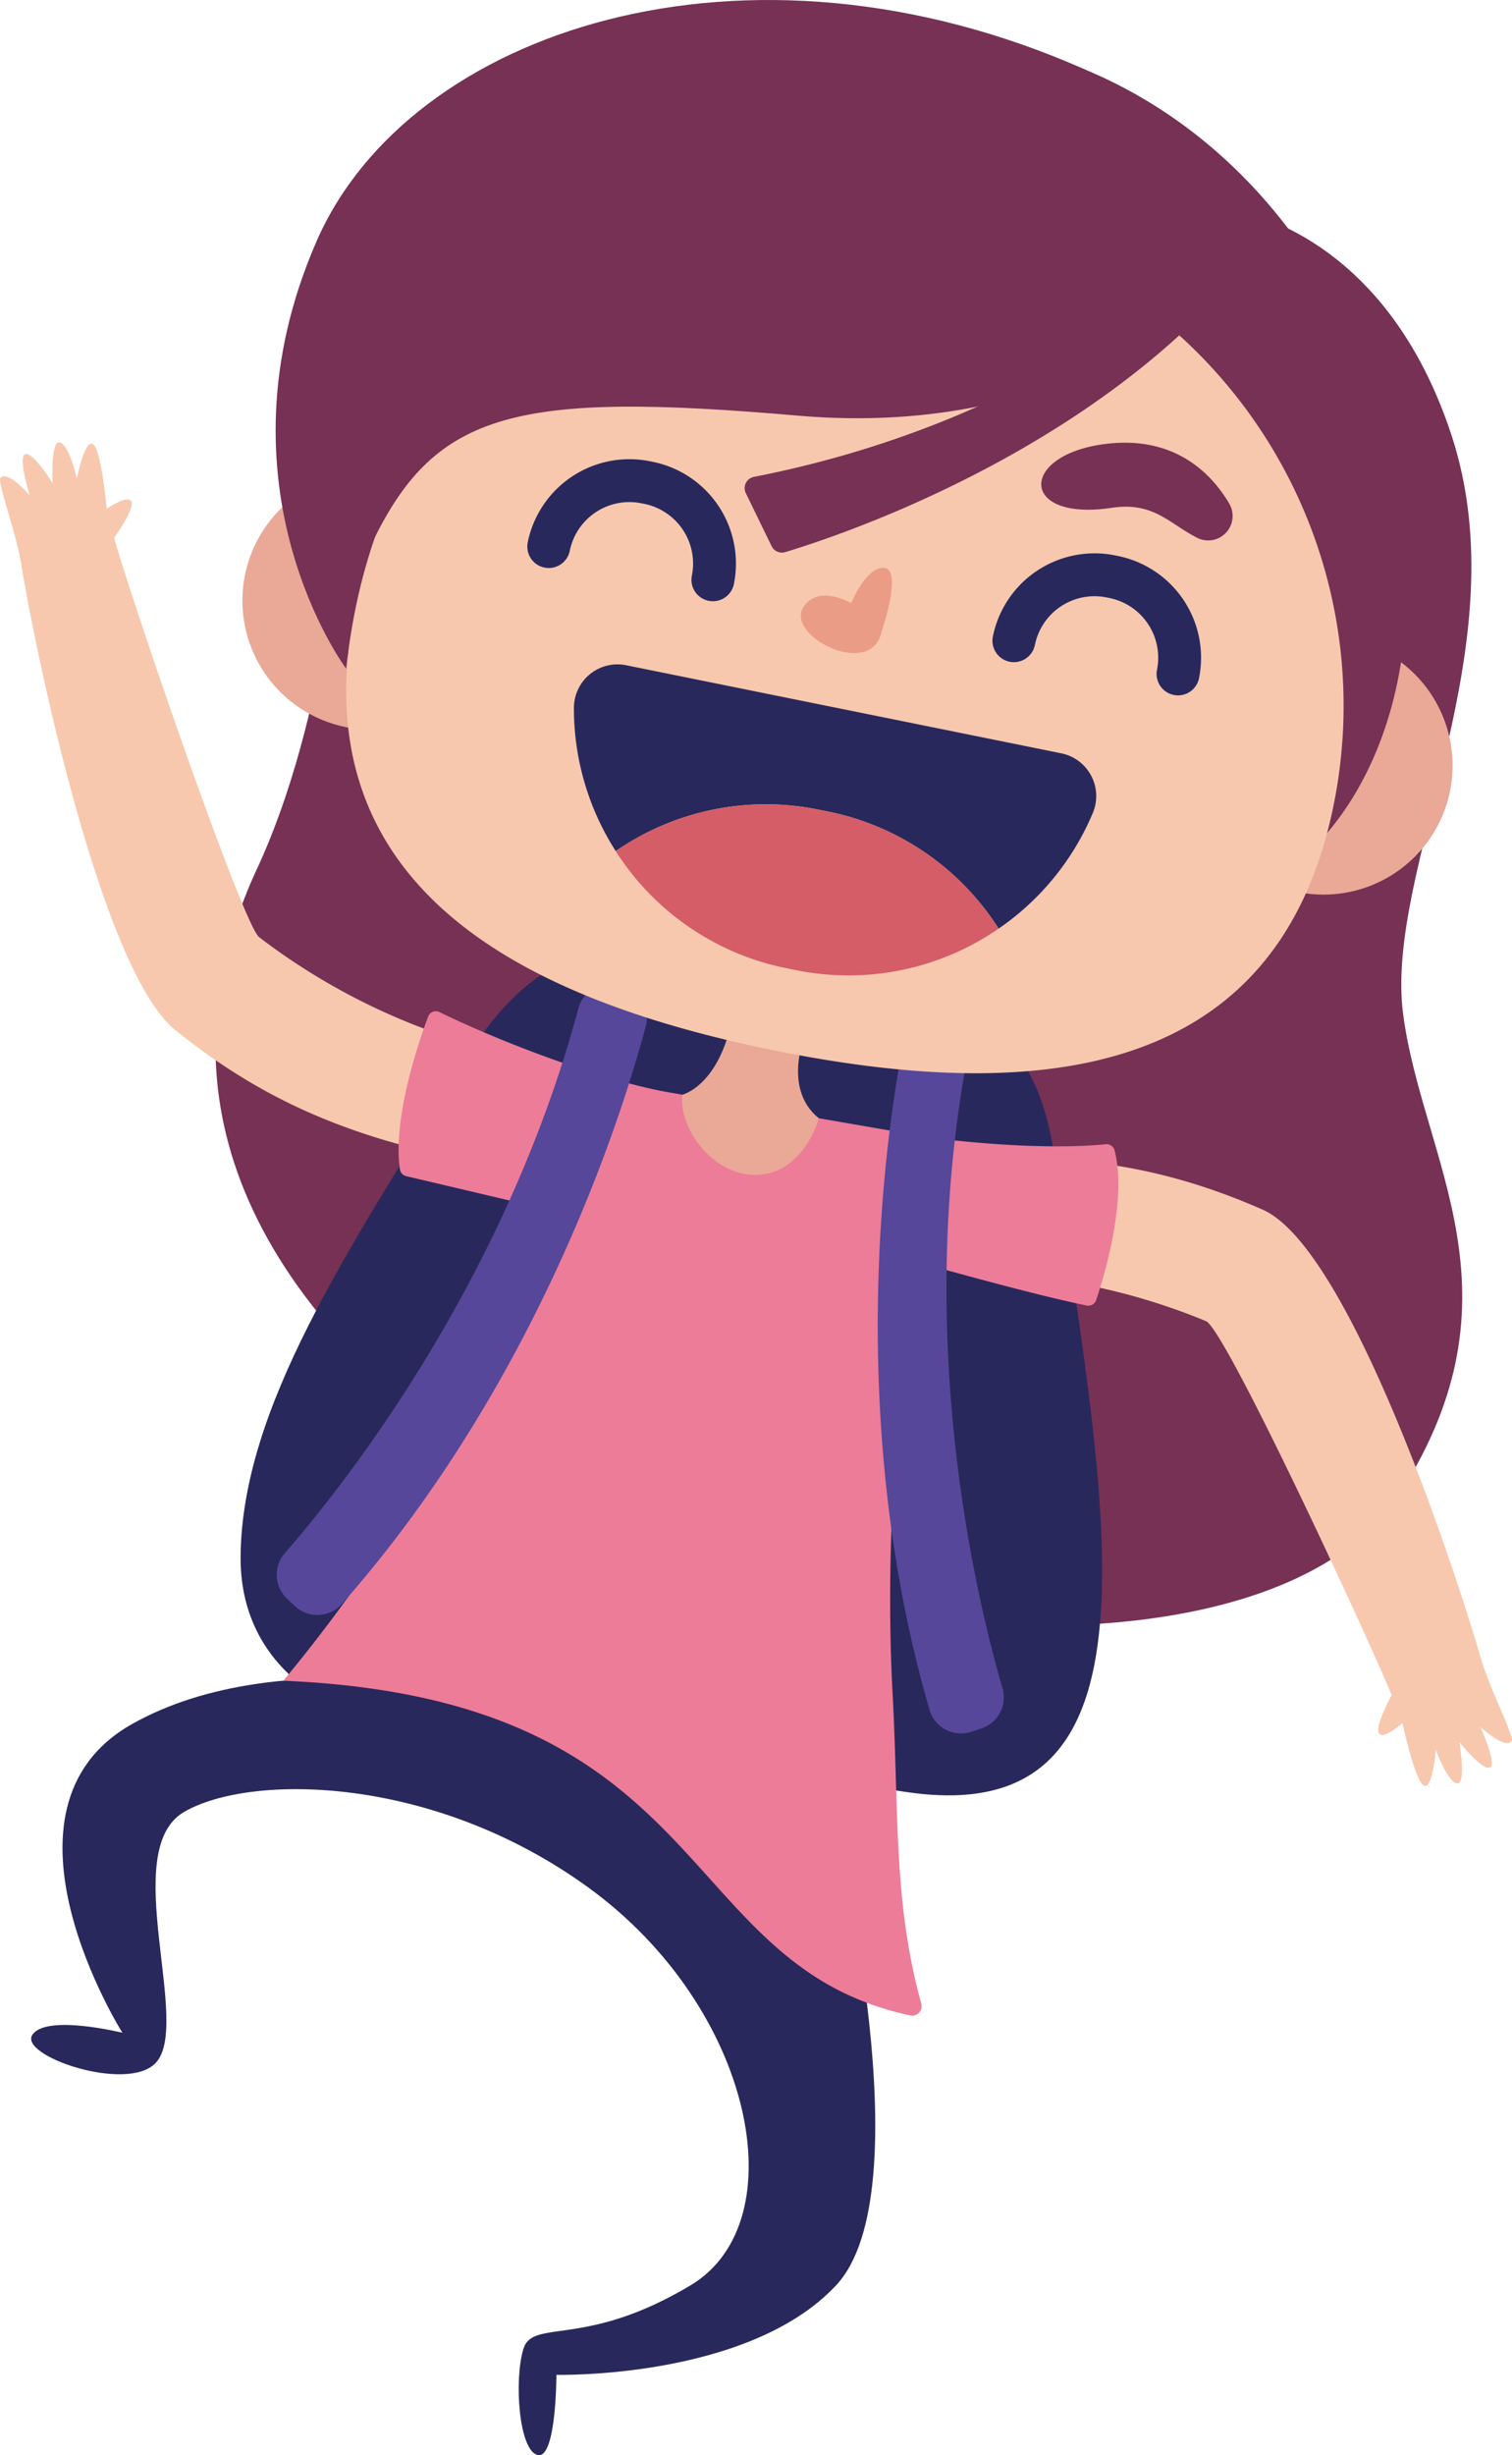 <svg xmlns="http://www.w3.org/2000/svg" width="170.275" height="276.344" viewBox="0 0 170.275 276.344">
  <g id="Group_60" data-name="Group 60" transform="translate(-190.13 -178.345)">
    <path id="Path_68" data-name="Path 68" d="M327.023,201.549s18.429,1.131,26.542,25.7c7.9,23.928-7.577,48.866-5.418,65.263s14.033,31.368-.36,53.927S272.858,364.9,241.6,341.045s-30.537-47.693-22.536-64.893,9.4-39.761,9.909-41.509C228.971,234.643,265.135,185.851,327.023,201.549Z" fill="#763154"/>
    <g id="Group_59" data-name="Group 59">
      <path id="Path_69" data-name="Path 69" d="M292.592,380.1c-15.407-2.132-30.586-5.625-48.142-6.094s-27.371-8.435-27.225-20.556c.2-16.687,11.89-34.028,24.909-55.238,12.456-20.294,21.837-9.894,37.63-8.549s26.461.768,29.123,18.9C314.777,348.688,322.119,384.182,292.592,380.1Z" fill="#28285c"/>
      <path id="Path_70" data-name="Path 70" d="M190.162,232.171c.748-1.044,3.334,1.952,3.334,1.952s-1.407-4.38-.514-4.655,3.067,3.257,3.067,3.257-.239-4.927.837-4.581,1.9,4.053,1.9,4.053.868-4.436,1.813-3.85,1.548,7.232,1.552,7.274v0s2.513-1.775,2.8-.744c.2.731-1.156,2.84-1.966,4.013,1.837,6.7,14.471,43.493,16.333,44.944A72.889,72.889,0,0,0,258.1,298.593l-.131.863a33.454,33.454,0,0,1-3.88,11.282h0c-20.663-2.578-32.6-7.106-44.208-16.448-8.494-6.839-16.011-43.87-17.412-52.751v0C191.883,238.232,189.851,232.6,190.162,232.171Z" fill="#f7c8ae"/>
      <path id="Path_71" data-name="Path 71" d="M356.97,365.251v0C354.51,356.6,342.312,318.89,332.33,314.5c-10.142-4.459-19.775-6.294-32.525-5.754l.594,12.9a71.379,71.379,0,0,1,25.546,5.4c2.176.916,18.276,35.656,20.906,42.088-.664,1.263-1.756,3.519-1.469,4.221.4.989,2.681-1.071,2.685-1.075v0c.009.041,1.409,6.568,2.415,7.034s1.338-4.04,1.338-4.04,1.266,3.582,2.376,3.795.28-4.648.28-4.648,2.583,3.245,3.436,2.864-1.07-4.559-1.07-4.559,2.928,2.663,3.545,1.537C360.645,373.8,357.95,368.461,356.97,365.251Z" fill="#f7c8ae"/>
      <path id="Path_72" data-name="Path 72" d="M247.482,369.487s-25.481-6.655-42.468,2.9-1.1,34.755-1.1,34.755-8.542-2.117-10.134.225,10.566,6.543,13.843,3.212c4.205-4.274-4.2-23.955,3.23-28.287s28.034-4.215,45.566,8.525c18.628,13.536,23.444,37.574,11.5,44.74s-17.784,3.716-18.845,7.167-.531,11.413,1.592,11.944,2.123-9.024,2.123-9.024,21.613.53,31.51-10.087,0-51.141,0-51.141Z" fill="#28285c"/>
      <path id="Path_73" data-name="Path 73" d="M251.124,314.319l-15.24-3.589a.928.928,0,0,1-.716-.755c-.849-5.735,2.115-14.364,3.18-17.212a.918.918,0,0,1,1.27-.5c8.009,3.884,19.049,7.86,25.9,9.043h0l29.746,5.136c11.057,1.327,17.33.909,19.388.69a.937.937,0,0,1,1.005.718c1.421,5.607-1.209,14.224-2.081,16.822a.927.927,0,0,1-1.065.614c-6.237-1.248-19.22-4.94-19.224-4.941-1.474,11.3-3.707,28.72-2.625,48.861.694,12.921.065,23.392,3.221,34.647a1.069,1.069,0,0,1-1.255,1.339c-26.762-5.728-21.753-35.6-70.587-37.674C238.02,348.128,244.924,332.8,251.124,314.319Z" fill="#ed7c98"/>
      <g id="Group_44" data-name="Group 44">
        <path id="Path_74" data-name="Path 74" d="M266.985,301.556s4.123-.982,5.627-8.68c1.836-9.4,8.494,1.062,8.494,1.062s-3.176,6.739,1.243,10.271c0,0-1.6,6.008-6.729,6.362S266.489,305.28,266.985,301.556Z" fill="#eaa896"/>
      </g>
      <path id="Path_75" data-name="Path 75" d="M262.847,293.889c-2.669,9.985-12.044,39.83-34.185,64.964a3.711,3.711,0,0,1-5.343.249l-.876-.834a3.689,3.689,0,0,1-.243-5.1c6.513-7.465,24.766-30.383,33.07-61.339a3.684,3.684,0,0,1,4.645-2.557l.449.139A3.686,3.686,0,0,1,262.847,293.889Z" fill="#56479a"/>
      <path id="Path_76" data-name="Path 76" d="M291.571,297.294c-1.827,10.036-6.139,41.171,3.231,73.488a3.7,3.7,0,0,0,4.721,2.481l1.123-.373a3.688,3.688,0,0,0,2.383-4.531c-2.8-9.58-9.8-38.233-4.195-69.741a3.693,3.693,0,0,0-3.249-4.327h0A3.686,3.686,0,0,0,291.571,297.294Z" fill="#56479a"/>
      <g id="Group_58" data-name="Group 58">
        <g id="Group_47" data-name="Group 47">
          <g id="Group_45" data-name="Group 45">
            <path id="Path_77" data-name="Path 77" d="M322.1,253.422a7.056,7.056,0,0,1,8.315-5.516l11.759,2.378a14.533,14.533,0,0,1-5.763,28.488l-11.759-2.379a7.057,7.057,0,0,1-5.517-8.315Z" fill="#eaa896"/>
            <path id="Path_78" data-name="Path 78" d="M217.719,243.061h0A14.531,14.531,0,0,1,234.844,231.7l11.759,2.378a7.056,7.056,0,0,1,5.517,8.315l-2.965,14.656a7.056,7.056,0,0,1-8.315,5.517l-11.759-2.379A14.533,14.533,0,0,1,217.719,243.061Z" fill="#eaa896"/>
          </g>
          <path id="Path_79" data-name="Path 79" d="M337.134,274.562s16.7-12.856,9.709-45.228c-5.042-23.357-25.855-51.639-65.764-47.053S224.52,216.508,225.886,238.6c1.1,17.8,11.248,22.573,11.248,22.573Z" fill="#763154"/>
          <g id="Group_46" data-name="Group 46">
            <path id="Path_80" data-name="Path 80" d="M230.118,246.632c-6.156,30.433,16.82,43.8,47.253,49.954s56.8,2.773,62.953-27.66a56.219,56.219,0,1,0-110.206-22.294Z" fill="#f7c8ae"/>
          </g>
        </g>
        <g id="Group_52" data-name="Group 52">
          <g id="Group_50" data-name="Group 50">
            <g id="Group_49" data-name="Group 49">
              <g id="Group_48" data-name="Group 48">
                <path id="Path_81" data-name="Path 81" d="M303.83,252.827a2.415,2.415,0,0,0,2.845-1.887,6.852,6.852,0,0,1,8.066-5.352l.335.068a6.853,6.853,0,0,1,5.352,8.066,2.413,2.413,0,1,0,4.731.957,11.686,11.686,0,0,0-9.126-13.755l-.335-.068a11.686,11.686,0,0,0-13.755,9.127A2.414,2.414,0,0,0,303.83,252.827Z" fill="#28285c"/>
              </g>
            </g>
          </g>
          <g id="Group_51" data-name="Group 51">
            <path id="Path_82" data-name="Path 82" d="M251.449,242.23a2.414,2.414,0,0,0,2.845-1.887,6.851,6.851,0,0,1,8.065-5.351l.336.067a6.854,6.854,0,0,1,5.352,8.067,2.413,2.413,0,0,0,4.731.957,11.685,11.685,0,0,0-9.126-13.755l-.336-.068a11.685,11.685,0,0,0-13.754,9.126A2.414,2.414,0,0,0,251.449,242.23Z" fill="#28285c"/>
          </g>
        </g>
        <g id="Group_57" data-name="Group 57">
          <g id="Group_55" data-name="Group 55">
            <g id="Group_54" data-name="Group 54">
              <g id="Group_53" data-name="Group 53">
                <path id="Path_83" data-name="Path 83" d="M313.2,269.843a29.78,29.78,0,0,1-10.606,13.022,29.744,29.744,0,0,0-19.216-13.177l-1.08-.218a29.741,29.741,0,0,0-22.827,4.671,29.767,29.767,0,0,1-4.71-16.12,4.908,4.908,0,0,1,5.881-4.8l49,9.913A4.909,4.909,0,0,1,313.2,269.843Z" fill="#28285c"/>
              </g>
            </g>
          </g>
          <g id="Group_56" data-name="Group 56">
            <path id="Path_84" data-name="Path 84" d="M282.294,269.47l1.08.218a29.744,29.744,0,0,1,19.216,13.177,29.742,29.742,0,0,1-22.826,4.671l-1.081-.218a29.744,29.744,0,0,1-19.216-13.177A29.741,29.741,0,0,1,282.294,269.47Z" fill="#d45d67"/>
          </g>
        </g>
      </g>
    </g>
    <path id="Path_85" data-name="Path 85" d="M327.023,210.656s-15.468,17.207-47.068,14.469-40.7-.49-47.8,14.082c0,0-2.806-19.35,10.819-30.5S301.9,184.821,327.023,210.656Z" fill="#763154"/>
    <path id="Path_86" data-name="Path 86" d="M325.029,238.917A2.752,2.752,0,0,0,328.546,235c-1.919-3.246-6.057-7.707-14.016-6.675-9.689,1.256-9.6,8.745.8,7.177C320.092,234.785,321.841,237.338,325.029,238.917Z" fill="#763154"/>
    <path id="Path_87" data-name="Path 87" d="M229.115,253.61s-15.407-20.554-3.307-48.174c10.361-23.648,48.18-36.275,86.583-19.235L288.978,201.68S234.845,200.736,229.115,253.61Z" fill="#763154"/>
    <path id="Path_88" data-name="Path 88" d="M327.212,206.619c-4.152,4.01-21.756,19.45-52.17,25.4a1.29,1.29,0,0,0-.925,1.826l2.907,5.973a1.287,1.287,0,0,0,1.527.673c5.753-1.726,33.807-10.952,51.149-31.389a1.3,1.3,0,0,0-.012-1.685l-.607-.705A1.286,1.286,0,0,0,327.212,206.619Z" fill="#763154"/>
    <path id="Path_89" data-name="Path 89" d="M289.408,249.442s2.382-6.921.338-7.173-3.762,3.961-3.762,3.961-3.623-2.148-5.346.4C278.436,249.875,288.243,254.883,289.408,249.442Z" fill="#ea9c87"/>
  </g>
</svg>
